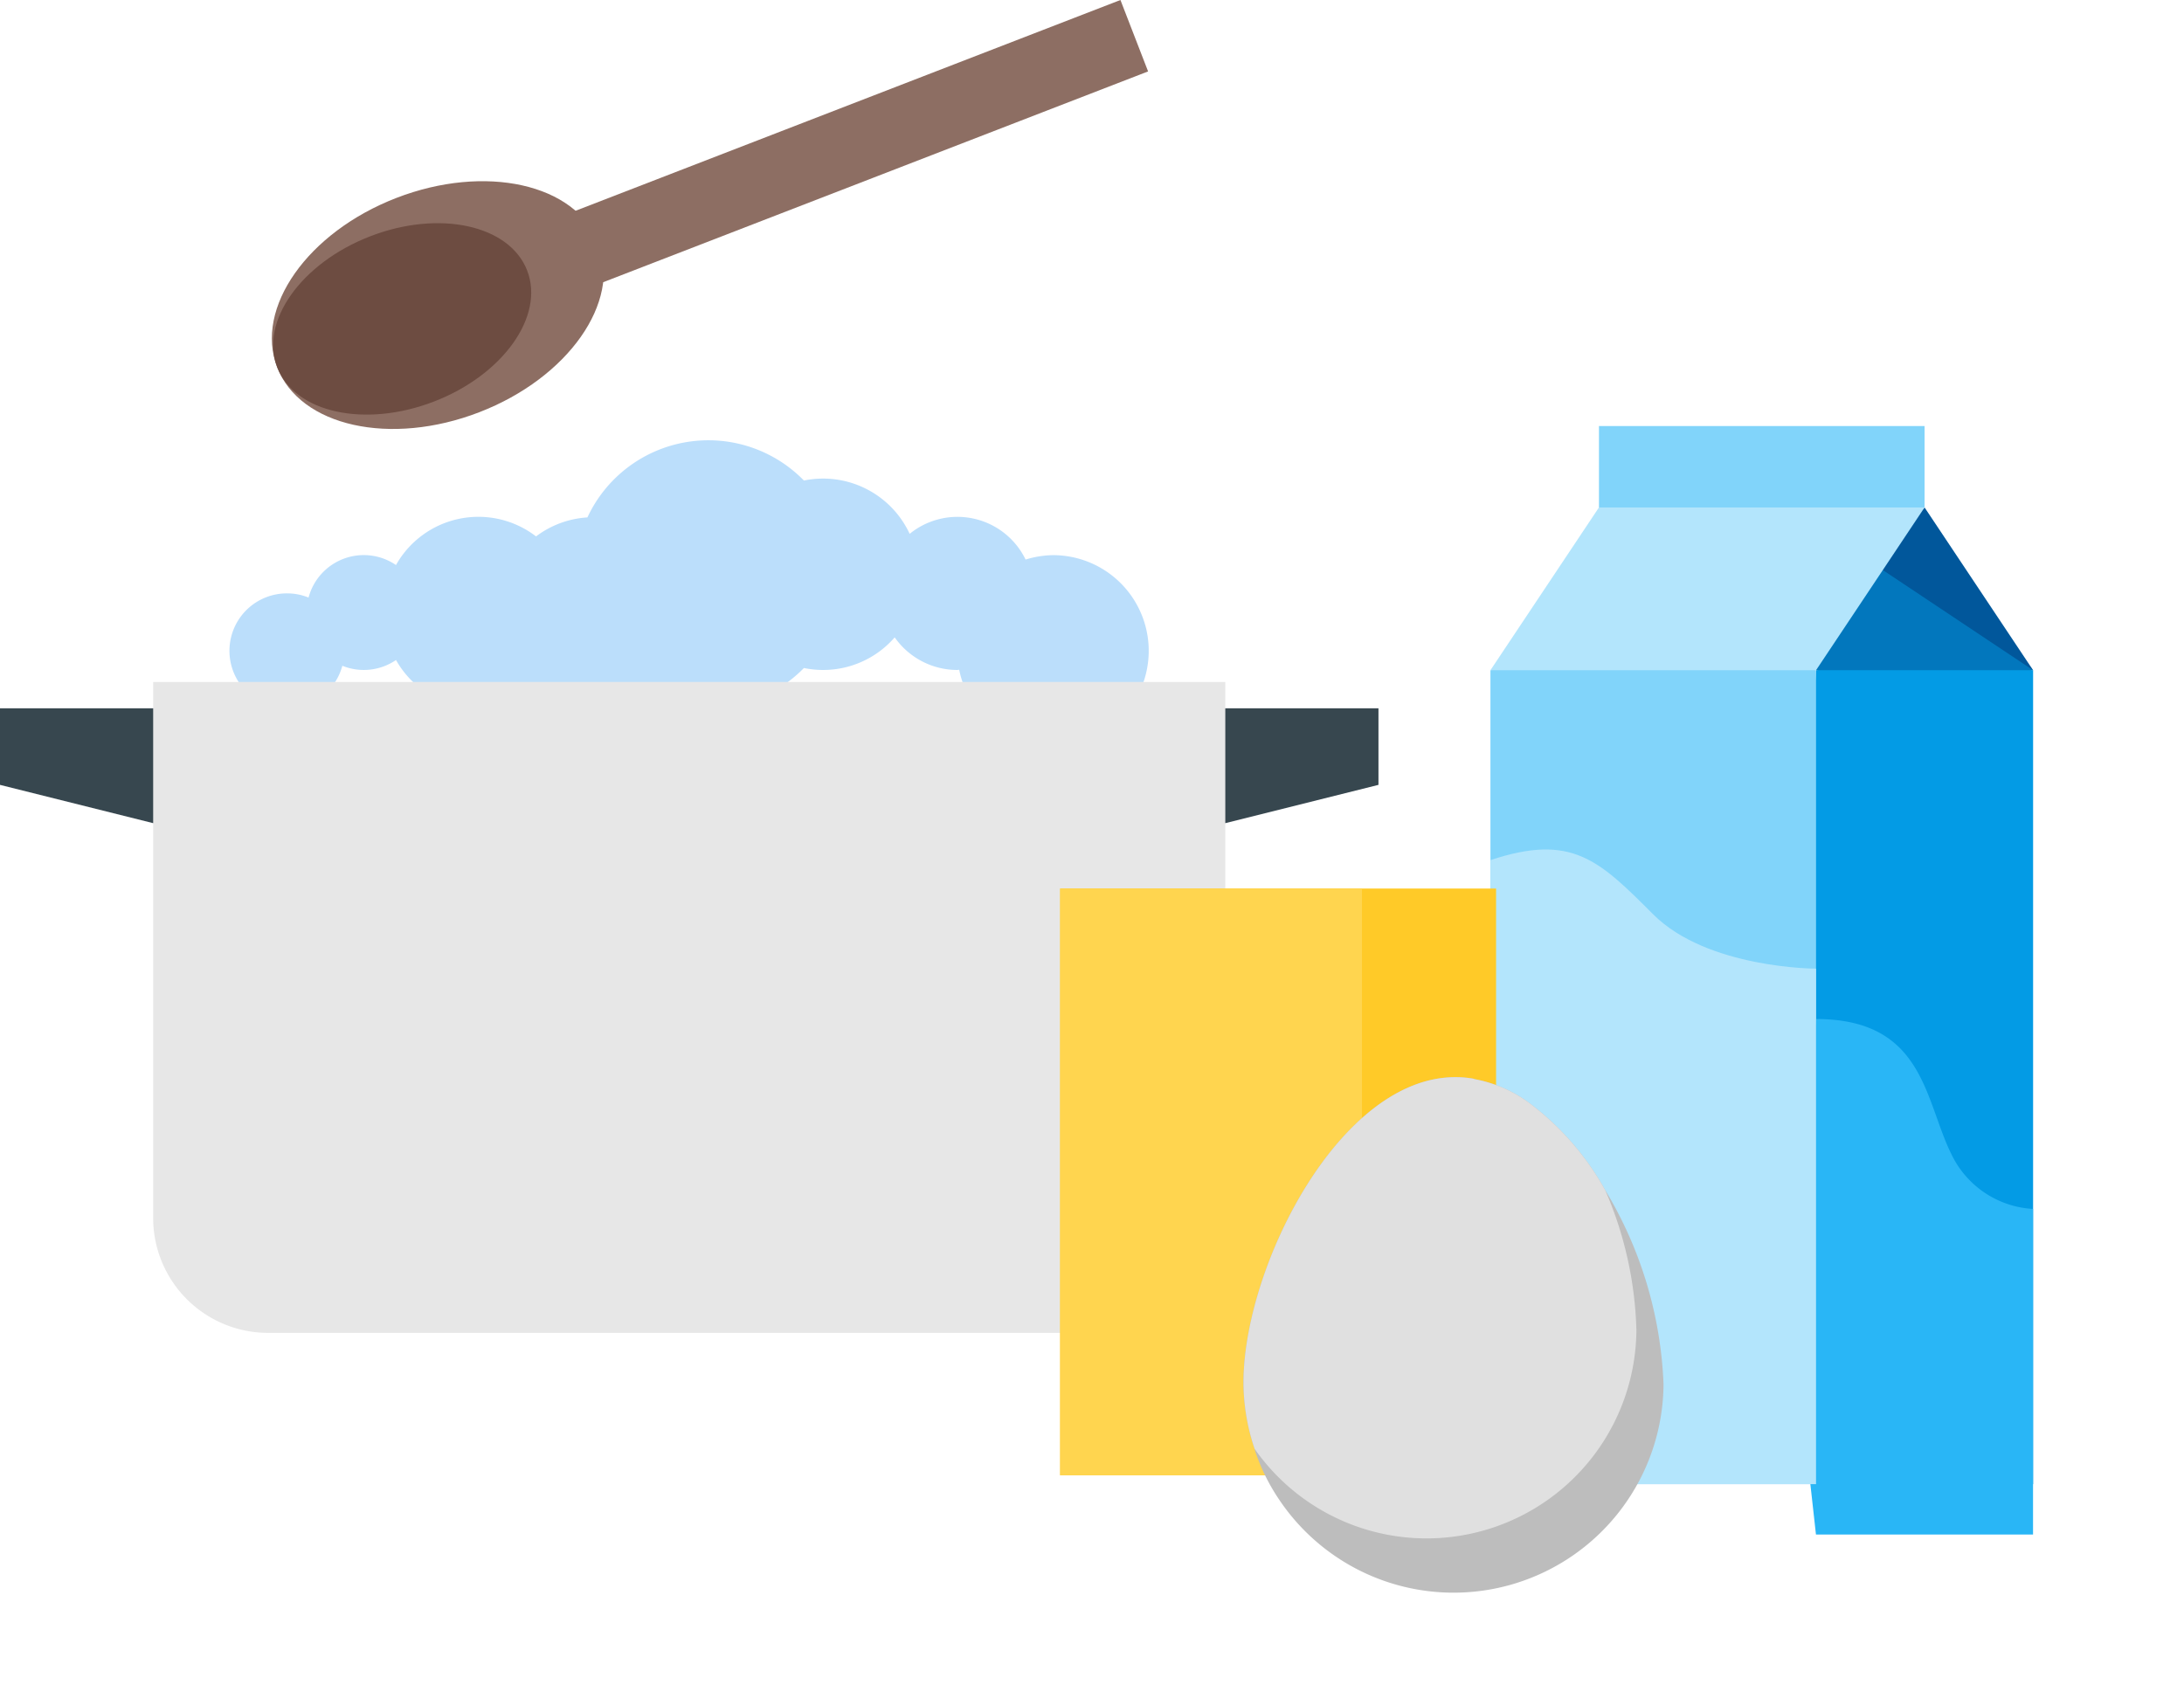 <svg xmlns="http://www.w3.org/2000/svg" xmlns:xlink="http://www.w3.org/1999/xlink" width="130.259" height="100.527" viewBox="0 0 130.259 100.527"><defs><filter id="a" x="3.135" y="34.682" width="75.945" height="50.823" filterUnits="userSpaceOnUse"><feOffset dy="3" input="SourceAlpha"/><feGaussianBlur stdDeviation="2" result="b"/><feFlood flood-opacity="0.161"/><feComposite operator="in" in2="b"/><feComposite in="SourceGraphic"/></filter><filter id="c" x="97.694" y="51.779" width="32.565" height="48.748" filterUnits="userSpaceOnUse"><feOffset dy="3" input="SourceAlpha"/><feGaussianBlur stdDeviation="3" result="d"/><feFlood flood-opacity="0.161"/><feComposite operator="in" in2="d"/><feComposite in="SourceGraphic"/></filter></defs><g transform="translate(0 0)"><path d="M12,46v4.567l9.135,2.284h2.284V46Zm0,0" transform="translate(-12 -3.751)" fill="#37474f"/><path d="M85.419,46v4.567l-9.135,2.284H74V46Zm0,0" transform="translate(-3.204 -3.751)" fill="#37474f"/><g transform="translate(9.135)"><path d="M73.1,38.851a5.815,5.815,0,0,0-1.633.263,4.516,4.516,0,0,0-6.914-1.534,5.692,5.692,0,0,0-6.307-3.18,7.959,7.959,0,0,0-12.913,2.2,5.654,5.654,0,0,0-3.064,1.133,5.64,5.64,0,0,0-8.354,1.708,3.407,3.407,0,0,0-5.214,1.94,3.385,3.385,0,0,0-1.276-.25,3.426,3.426,0,1,0,3.292,4.318,3.4,3.4,0,0,0,3.2-.343,5.64,5.64,0,0,0,8.354,1.708,5.647,5.647,0,0,0,6.575.219,7.857,7.857,0,0,0,3.7.95,7.967,7.967,0,0,0,5.7-2.4A5.721,5.721,0,0,0,59.4,45.7a5.653,5.653,0,0,0,4.26-1.945A4.567,4.567,0,0,0,67.391,45.7c.04,0,.076-.013.116-.013A5.708,5.708,0,1,0,73.1,38.851Zm0,0" transform="translate(-19.433 -5.737)" fill="#bbdefb"/><g transform="matrix(1, 0, 0, 1, -9.13, 0)" filter="url(#a)"><path d="M77.093,80.823H26.851A6.853,6.853,0,0,1,20,73.972V42H83.945V73.972A6.853,6.853,0,0,1,77.093,80.823Zm0,0" transform="translate(-10.87 -4.32)" fill="#e7e7e7"/></g><path d="M45.682,22.149c-1.365-3.533-6.762-4.732-12.057-2.685s-8.475,6.57-7.11,10.1,6.762,4.728,12.057,2.681S47.047,25.677,45.682,22.149Zm0,0" transform="translate(-19.12 -7.657)" fill="#8d6e63"/><path d="M35.082,24.656,75.551,9,77.2,13.26,36.732,28.916Zm0,0" transform="translate(-17.86 -9)" fill="#8d6e63"/><path d="M41.418,23.484c-1.053-2.721-5.246-3.635-9.363-2.043s-6.6,5.089-5.549,7.81,5.245,3.635,9.362,2.043S42.47,26.2,41.418,23.484Zm0,0" transform="translate(-19.111 -7.346)" fill="#6d4c41"/></g></g><g transform="translate(63 25.413)"><path d="M45.42,7.855,35.71,9.473,26,7.855V3H45.42Z" transform="translate(6.366 -3)" fill="#81d4fa"/><path d="M46.946,15.091,40.473,16.71,34,15.091V7h6.473Z" transform="translate(11.312 -0.527)" fill="#0277bd"/><path d="M39.237,6,36,9.237l9.71,6.473Z" transform="translate(12.549 -1.145)" fill="#01579b"/><path d="M34.618,12,33,37.893l1.618,22.656H47.565V12Z" transform="translate(10.694 2.565)" fill="#039be5"/><path d="M31.71,11,22,12.618V61.167H41.42V12.618Z" transform="translate(3.893 1.946)" fill="#81d4fa"/><path d="M28.473,6,22,15.71H41.42L47.893,6Z" transform="translate(3.893 -1.145)" fill="#b3e5fc"/><g transform="matrix(1, 0, 0, 1, -63, -25.41)" filter="url(#c)"><path d="M42.71,31.091C41.091,27.855,41.091,23,34.618,23L33,39.183l1.618,14.565H47.565V34.328A5.749,5.749,0,0,1,42.71,31.091Z" transform="translate(73.69 34.78)" fill="#29b6f6"/></g><path d="M41.42,25.716s-6.473,0-9.71-3.237S26.855,17.624,22,19.243V56.463H41.42Z" transform="translate(3.893 6.65)" fill="#b3e5fc"/><rect width="26" height="35" transform="translate(0.231 27.587)" fill="#ffca28"/><rect width="18" height="35" transform="translate(0.231 27.587)" fill="#ffd54f"/><path d="M37.951,45.319a12.523,12.523,0,0,1-22.915,6.894,11.923,11.923,0,0,1-1.376-2.719,1.891,1.891,0,0,1-.1-.324,12.43,12.43,0,0,1-.664-4.062C12.965,38.183,18.693,26.935,25.587,27a5.959,5.959,0,0,1,1.068.1c0,.016,0,.016.016.016a7.916,7.916,0,0,1,3.382,1.505,16.555,16.555,0,0,1,4.418,5.114A24.177,24.177,0,0,1,37.951,45.319Z" transform="translate(-1.734 11.839)" fill="#bdbdbd"/><path d="M36.333,42.083a12.515,12.515,0,0,1-22.769,7.088,12.43,12.43,0,0,1-.664-4.062C12.965,38.183,18.693,26.935,25.587,27a5.959,5.959,0,0,1,1.068.1c0,.016,0,.016.016.016a7.916,7.916,0,0,1,3.382,1.505,16.555,16.555,0,0,1,4.418,5.114A22.38,22.38,0,0,1,36.333,42.083Z" transform="translate(-1.734 11.839)" fill="#e0e0e0"/></g></svg>